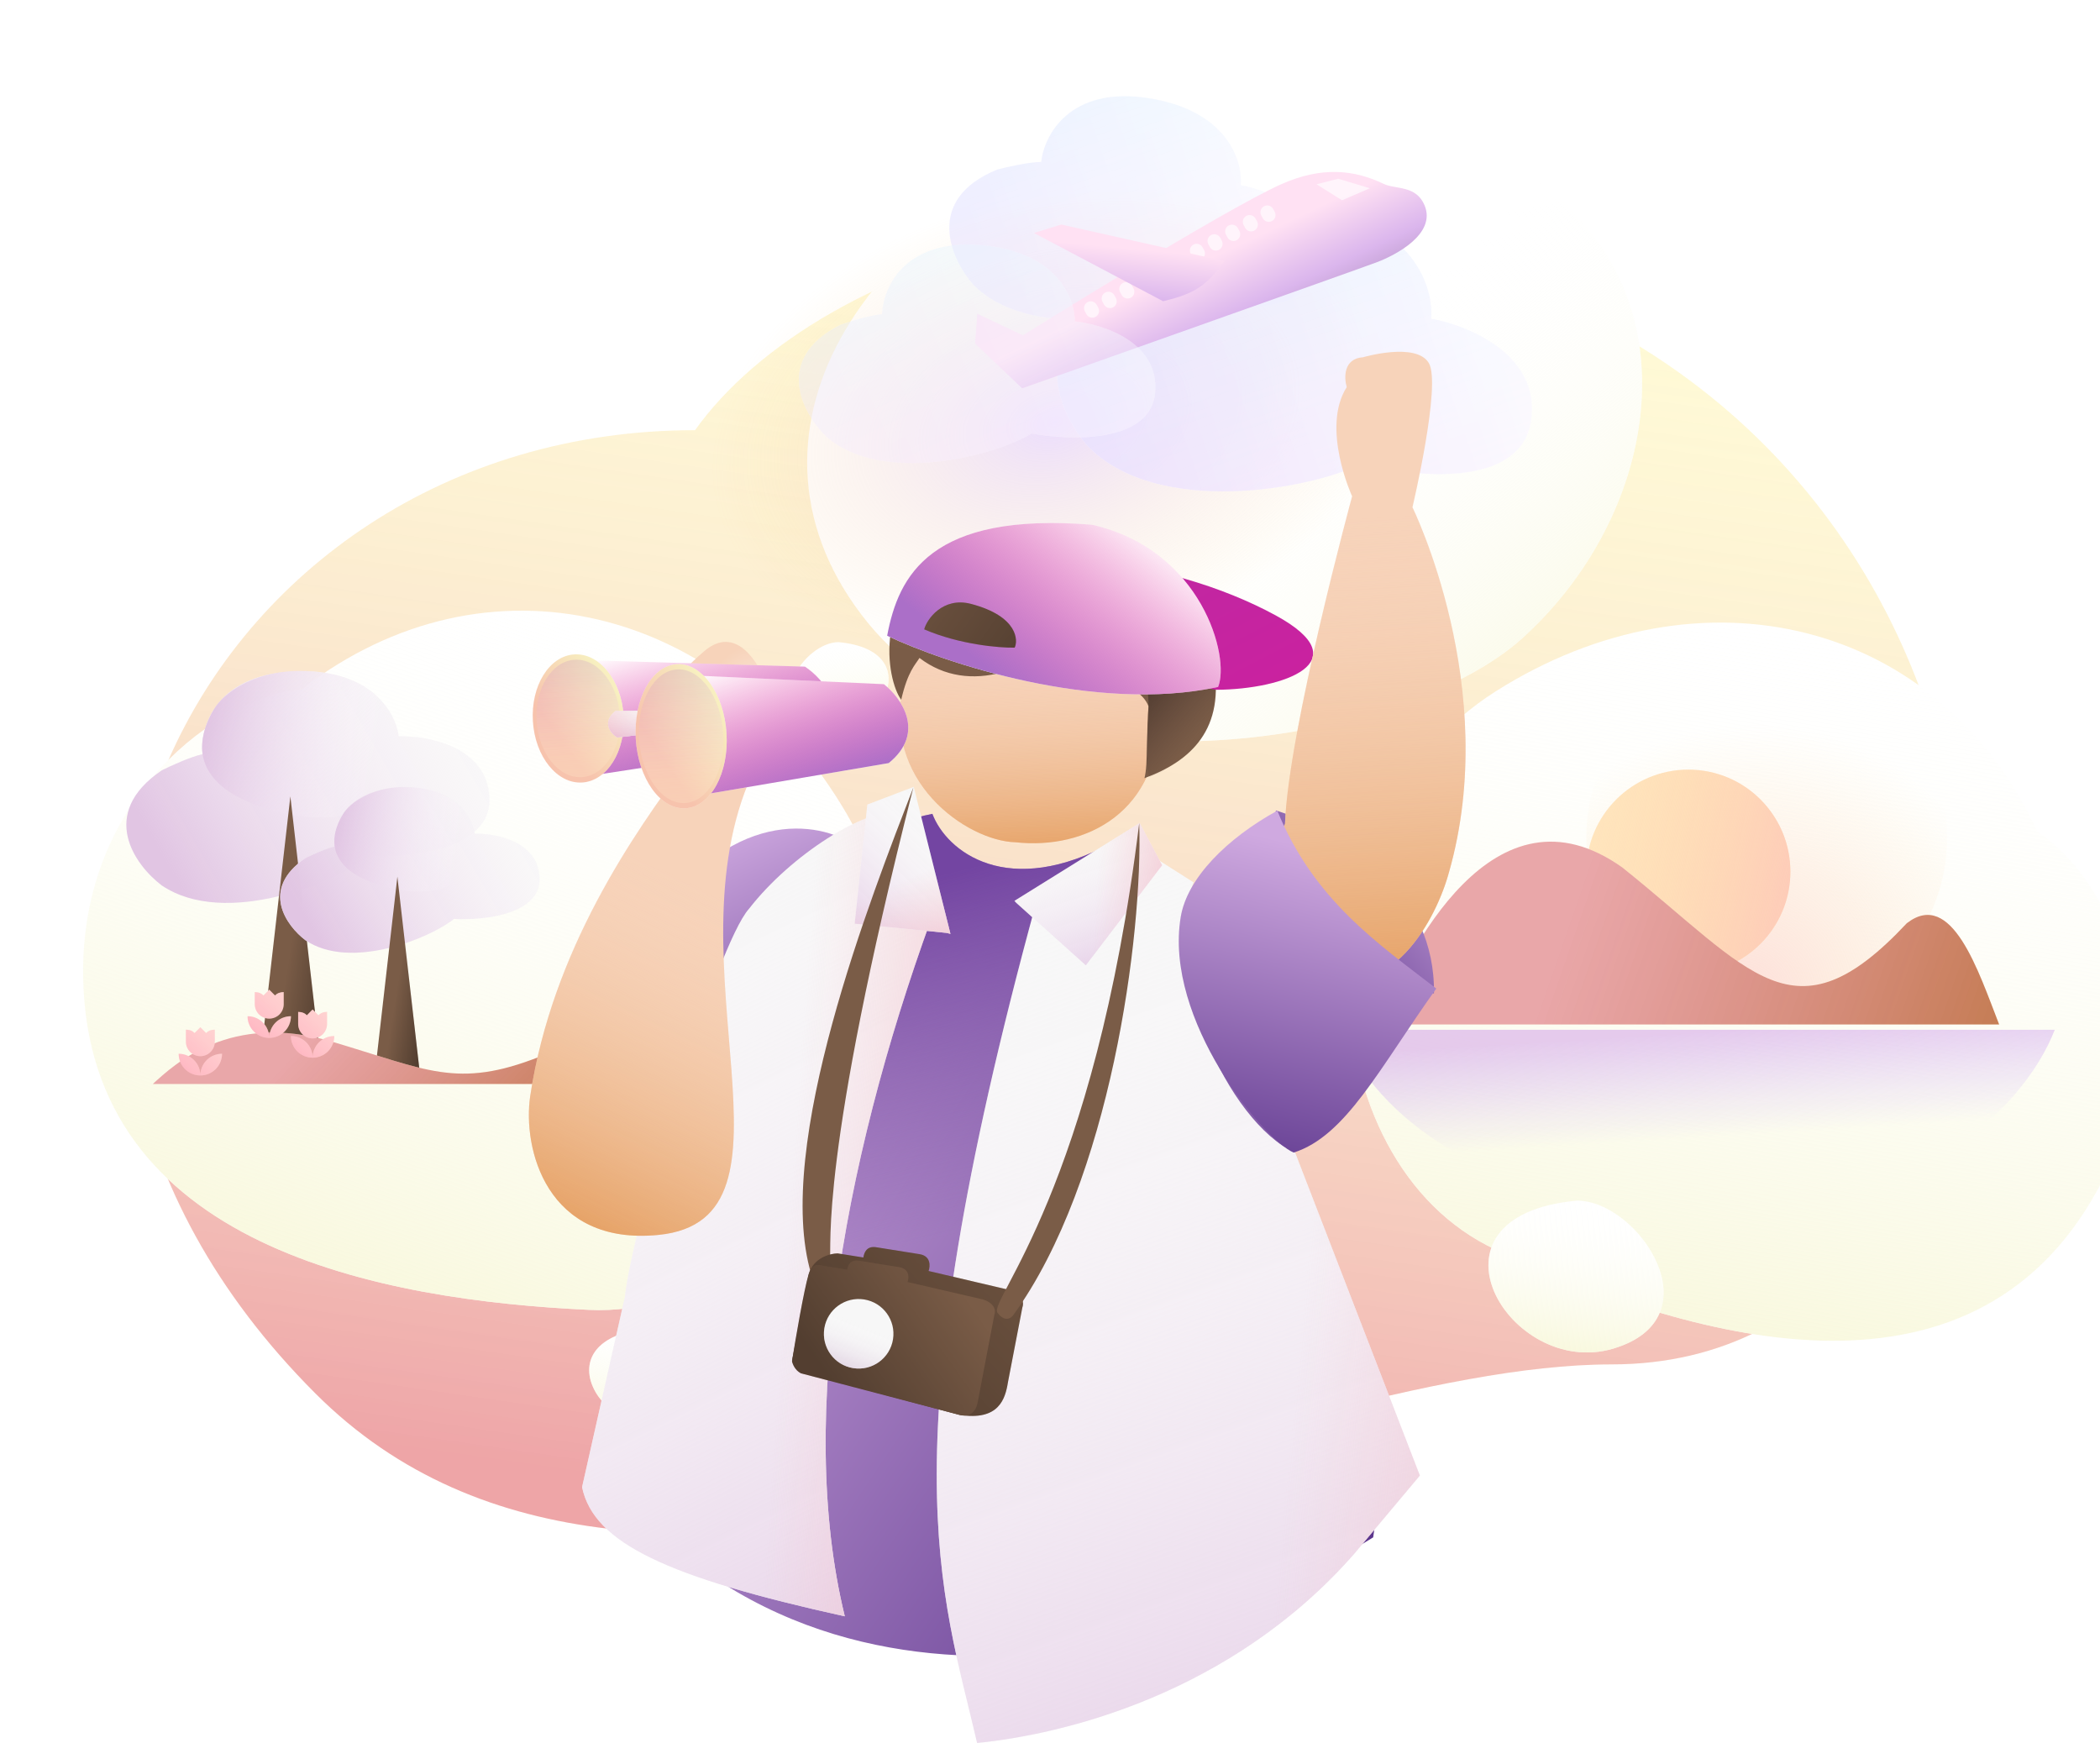 <svg width="100" height="84" viewBox="0 0 100 84" fill="none" xmlns="http://www.w3.org/2000/svg">
    <defs>
        <filter id="filter0_d_1506:3751" x="-26.043" y="-0.92" width="98.309" height="93.306" filterUnits="userSpaceOnUse" color-interpolation-filters="sRGB">
            <feFlood flood-opacity="0" result="BackgroundImageFix" />
            <feColorMatrix in="SourceAlpha" type="matrix" values="0 0 0 0 0 0 0 0 0 0 0 0 0 0 0 0 0 0 127 0" result="hardAlpha" />
            <feOffset dx="3" dy="4" />
            <feGaussianBlur stdDeviation="15" />
            <feColorMatrix type="matrix" values="0 0 0 0 0.635 0 0 0 0 0.561 0 0 0 0 0.639 0 0 0 0.2 0" />
            <feBlend mode="normal" in2="BackgroundImageFix" result="effect1_dropShadow_1506:3751" />
            <feBlend mode="normal" in="SourceGraphic" in2="effect1_dropShadow_1506:3751" result="shape" />
        </filter>
        <filter id="filter1_d_1506:3751" x="-1.944" y="33.237" width="65.839" height="64.727" filterUnits="userSpaceOnUse" color-interpolation-filters="sRGB">
            <feFlood flood-opacity="0" result="BackgroundImageFix" />
            <feColorMatrix in="SourceAlpha" type="matrix" values="0 0 0 0 0 0 0 0 0 0 0 0 0 0 0 0 0 0 127 0" result="hardAlpha" />
            <feOffset dx="3" dy="4" />
            <feGaussianBlur stdDeviation="15" />
            <feColorMatrix type="matrix" values="0 0 0 0 0.635 0 0 0 0 0.561 0 0 0 0 0.639 0 0 0 0.2 0" />
            <feBlend mode="normal" in2="BackgroundImageFix" result="effect1_dropShadow_1506:3751" />
            <feBlend mode="normal" in="SourceGraphic" in2="effect1_dropShadow_1506:3751" result="shape" />
        </filter>
        <filter id="filter2_d_1506:3751" x="8.437" y="-25" width="99.759" height="90.306" filterUnits="userSpaceOnUse" color-interpolation-filters="sRGB">
            <feFlood flood-opacity="0" result="BackgroundImageFix" />
            <feColorMatrix in="SourceAlpha" type="matrix" values="0 0 0 0 0 0 0 0 0 0 0 0 0 0 0 0 0 0 127 0" result="hardAlpha" />
            <feOffset dx="3" dy="4" />
            <feGaussianBlur stdDeviation="15" />
            <feColorMatrix type="matrix" values="0 0 0 0 0.635 0 0 0 0 0.561 0 0 0 0 0.639 0 0 0 0.2 0" />
            <feBlend mode="normal" in2="BackgroundImageFix" result="effect1_dropShadow_1506:3751" />
            <feBlend mode="normal" in="SourceGraphic" in2="effect1_dropShadow_1506:3751" result="shape" />
        </filter>
        <filter id="filter3_d_1506:3751" x="7.602" y="0.579" width="64.713" height="64.135" filterUnits="userSpaceOnUse" color-interpolation-filters="sRGB">
            <feFlood flood-opacity="0" result="BackgroundImageFix" />
            <feColorMatrix in="SourceAlpha" type="matrix" values="0 0 0 0 0 0 0 0 0 0 0 0 0 0 0 0 0 0 127 0" result="hardAlpha" />
            <feOffset dx="3" dy="4" />
            <feGaussianBlur stdDeviation="15" />
            <feColorMatrix type="matrix" values="0 0 0 0 0.635 0 0 0 0 0.561 0 0 0 0 0.639 0 0 0 0.2 0" />
            <feBlend mode="normal" in2="BackgroundImageFix" result="effect1_dropShadow_1506:3751" />
            <feBlend mode="normal" in="SourceGraphic" in2="effect1_dropShadow_1506:3751" result="shape" />
        </filter>
        <filter id="filter4_d_1506:3751" x="34.205" y="-0.353" width="97.535" height="94.198" filterUnits="userSpaceOnUse" color-interpolation-filters="sRGB">
            <feFlood flood-opacity="0" result="BackgroundImageFix" />
            <feColorMatrix in="SourceAlpha" type="matrix" values="0 0 0 0 0 0 0 0 0 0 0 0 0 0 0 0 0 0 127 0" result="hardAlpha" />
            <feOffset dx="3" dy="4" />
            <feGaussianBlur stdDeviation="15" />
            <feColorMatrix type="matrix" values="0 0 0 0 0.635 0 0 0 0 0.561 0 0 0 0 0.639 0 0 0 0.2 0" />
            <feBlend mode="normal" in2="BackgroundImageFix" result="effect1_dropShadow_1506:3751" />
            <feBlend mode="normal" in="SourceGraphic" in2="effect1_dropShadow_1506:3751" result="shape" />
        </filter>
        <filter id="filter5_d_1506:3751" x="40.878" y="27.173" width="68.341" height="67.229" filterUnits="userSpaceOnUse" color-interpolation-filters="sRGB">
            <feFlood flood-opacity="0" result="BackgroundImageFix" />
            <feColorMatrix in="SourceAlpha" type="matrix" values="0 0 0 0 0 0 0 0 0 0 0 0 0 0 0 0 0 0 127 0" result="hardAlpha" />
            <feOffset dx="3" dy="4" />
            <feGaussianBlur stdDeviation="15" />
            <feColorMatrix type="matrix" values="0 0 0 0 0.635 0 0 0 0 0.561 0 0 0 0 0.639 0 0 0 0.2 0" />
            <feBlend mode="normal" in2="BackgroundImageFix" result="effect1_dropShadow_1506:3751" />
            <feBlend mode="normal" in="SourceGraphic" in2="effect1_dropShadow_1506:3751" result="shape" />
        </filter>
        <linearGradient id="paint0_linear_1506:3751" x1="74.526" y1="76.926" x2="84.579" y2="7.534" gradientUnits="userSpaceOnUse">
            <stop stop-color="#D1145A" stop-opacity="0.37" />
            <stop offset="1" stop-color="white" stop-opacity="0" />
        </linearGradient>
        <linearGradient id="paint1_linear_1506:3751" x1="68.554" y1="85.656" x2="83.045" y2="41.478" gradientUnits="userSpaceOnUse">
            <stop stop-color="#F5F4CA" />
            <stop offset="1" stop-color="white" stop-opacity="0" />
        </linearGradient>
        <linearGradient id="paint2_linear_1506:3751" x1="18.19" y1="63.939" x2="19.117" y2="57.562" gradientUnits="userSpaceOnUse">
            <stop stop-color="#F5F4CA" />
            <stop offset="1" stop-color="white" stop-opacity="0" />
        </linearGradient>
        <linearGradient id="paint3_linear_1506:3751" x1="36.476" y1="56.656" x2="29.568" y2="41.532" gradientUnits="userSpaceOnUse">
            <stop stop-color="#562F88" />
            <stop offset="1" stop-color="#CFA9E0" />
        </linearGradient>
        <linearGradient id="paint4_linear_1506:3751" x1="63.74" y1="79.231" x2="27.063" y2="54.45" gradientUnits="userSpaceOnUse">
            <stop stop-color="#562F88" />
            <stop offset="1" stop-color="#CFA9E0" />
        </linearGradient>
        <linearGradient id="paint5_linear_1506:3751" x1="46.68" y1="41.199" x2="50.746" y2="57.46" gradientUnits="userSpaceOnUse">
            <stop stop-color="#7345A2" />
            <stop offset="1" stop-color="#7A53A2" stop-opacity="0" />
        </linearGradient>
        <linearGradient id="paint6_linear_1506:3751" x1="43.213" y1="86.096" x2="21.414" y2="41.666" gradientUnits="userSpaceOnUse">
            <stop stop-color="#E1C5E3" />
            <stop offset="1" stop-color="white" stop-opacity="0" />
        </linearGradient>
        <linearGradient id="paint7_linear_1506:3751" x1="52.136" y1="61.934" x2="37.374" y2="60.908" gradientUnits="userSpaceOnUse">
            <stop stop-color="#F0AEC0" />
            <stop offset="1" stop-color="#F5C0C5" stop-opacity="0" />
        </linearGradient>
        <linearGradient id="paint8_linear_1506:3751" x1="70.286" y1="88.52" x2="52.515" y2="38.371" gradientUnits="userSpaceOnUse">
            <stop stop-color="#E1C5E3" />
            <stop offset="1" stop-color="white" stop-opacity="0" />
        </linearGradient>
        <linearGradient id="paint9_linear_1506:3751" x1="82.937" y1="63.779" x2="62.099" y2="61.773" gradientUnits="userSpaceOnUse">
            <stop stop-color="#F0AEC0" />
            <stop offset="1" stop-color="#F5C0C5" stop-opacity="0" />
        </linearGradient>
        <linearGradient id="paint10_linear_1506:3751" x1="80.339" y1="33.113" x2="62.321" y2="10.717" gradientUnits="userSpaceOnUse">
            <stop stop-color="#F5F4CA" />
            <stop offset="1" stop-color="white" stop-opacity="0" />
        </linearGradient>
        <linearGradient id="paint11_linear_1506:3751" x1="44.857" y1="30.693" x2="43.981" y2="25.134" gradientUnits="userSpaceOnUse">
            <stop stop-color="#F5F4CA" />
            <stop offset="1" stop-color="white" stop-opacity="0" />
        </linearGradient>
        <linearGradient id="paint12_linear_1506:3751" x1="4.035" y1="34.375" x2="20.907" y2="24.591" gradientUnits="userSpaceOnUse">
            <stop stop-color="#E1C5E3" />
            <stop offset="1" stop-color="white" stop-opacity="0" />
        </linearGradient>
        <linearGradient id="paint13_linear_1506:3751" x1="9.245" y1="37.78" x2="17.489" y2="39.175" gradientUnits="userSpaceOnUse">
            <stop stop-color="#E1C5E3" />
            <stop offset="1" stop-color="white" stop-opacity="0" />
        </linearGradient>
        <linearGradient id="paint14_linear_1506:3751" x1="13.827" y1="45.114" x2="16.054" y2="45.465" gradientUnits="userSpaceOnUse">
            <stop stop-opacity="0" />
            <stop offset="0.941" />
        </linearGradient>
        <linearGradient id="paint15_linear_1506:3751" x1="11.927" y1="39.211" x2="23.981" y2="32.221" gradientUnits="userSpaceOnUse">
            <stop stop-color="#E1C5E3" />
            <stop offset="1" stop-color="white" stop-opacity="0" />
        </linearGradient>
        <linearGradient id="paint16_linear_1506:3751" x1="15.65" y1="41.645" x2="21.539" y2="42.641" gradientUnits="userSpaceOnUse">
            <stop stop-color="#E1C5E3" />
            <stop offset="1" stop-color="white" stop-opacity="0" />
        </linearGradient>
        <linearGradient id="paint17_linear_1506:3751" x1="18.923" y1="46.884" x2="20.514" y2="47.135" gradientUnits="userSpaceOnUse">
            <stop stop-opacity="0" />
            <stop offset="0.941" />
        </linearGradient>
        <linearGradient id="paint18_linear_1506:3751" x1="31.054" y1="50.337" x2="21.92" y2="41.749" gradientUnits="userSpaceOnUse">
            <stop stop-color="#A23506" stop-opacity="0.65" />
            <stop offset="1" stop-color="#CB326B" stop-opacity="0.42" />
        </linearGradient>
        <linearGradient id="paint19_linear_1506:3751" x1="12.293" y1="50.175" x2="17.237" y2="44.964" gradientUnits="userSpaceOnUse">
            <stop stop-color="#FF5A97" stop-opacity="0.37" />
            <stop offset="1" stop-color="white" stop-opacity="0" />
        </linearGradient>
        <linearGradient id="paint20_linear_1506:3751" x1="14.359" y1="51.117" x2="19.303" y2="45.907" gradientUnits="userSpaceOnUse">
            <stop stop-color="#FF5A97" stop-opacity="0.37" />
            <stop offset="1" stop-color="white" stop-opacity="0" />
        </linearGradient>
        <linearGradient id="paint21_linear_1506:3751" x1="9.013" y1="51.963" x2="13.957" y2="46.752" gradientUnits="userSpaceOnUse">
            <stop stop-color="#FF5A97" stop-opacity="0.37" />
            <stop offset="1" stop-color="white" stop-opacity="0" />
        </linearGradient>
        <linearGradient id="paint22_linear_1506:3751" x1="53.321" y1="43.397" x2="52.746" y2="30.214" gradientUnits="userSpaceOnUse">
            <stop stop-color="#DB822F" />
            <stop offset="1" stop-color="#F6D3BA" stop-opacity="0" />
        </linearGradient>
        <linearGradient id="paint23_linear_1506:3751" x1="53.259" y1="30.068" x2="57.875" y2="34.068" gradientUnits="userSpaceOnUse">
            <stop stop-color="#1E1610" />
            <stop offset="1" stop-color="#402D2D" stop-opacity="0" />
        </linearGradient>
        <linearGradient id="paint24_linear_1506:3751" x1="41.304" y1="46.184" x2="46.824" y2="40.699" gradientUnits="userSpaceOnUse">
            <stop stop-color="#E1C5E3" />
            <stop offset="1" stop-color="white" stop-opacity="0" />
        </linearGradient>
        <linearGradient id="paint25_linear_1506:3751" x1="46.363" y1="47.312" x2="43.834" y2="41.559" gradientUnits="userSpaceOnUse">
            <stop stop-color="#F0AEC0" />
            <stop offset="1" stop-color="#F5C0C5" stop-opacity="0" />
        </linearGradient>
        <linearGradient id="paint26_linear_1506:3751" x1="17.069" y1="59.669" x2="24.58" y2="13.785" gradientUnits="userSpaceOnUse">
            <stop stop-color="#F5F4CA" />
            <stop offset="1" stop-color="white" stop-opacity="0" />
        </linearGradient>
        <linearGradient id="paint27_linear_1506:3751" x1="58.069" y1="60.365" x2="59.584" y2="50.642" gradientUnits="userSpaceOnUse">
            <stop stop-color="#F5F4CA" />
            <stop offset="1" stop-color="white" stop-opacity="0" />
        </linearGradient>
        <linearGradient id="paint28_linear_1506:3751" x1="77.112" y1="46.222" x2="77.609" y2="54.391" gradientUnits="userSpaceOnUse">
            <stop offset="0.391" stop-color="#D2A3E9" stop-opacity="0.56" />
            <stop offset="1" stop-color="#C7ADFF" stop-opacity="0" />
        </linearGradient>
        <radialGradient id="paint29_radial_1506:3751" cx="0" cy="0" r="1" gradientUnits="userSpaceOnUse" gradientTransform="translate(92.208 41.302) rotate(-144.168) scale(13.833 12.773)">
            <stop stop-color="#FDBDBD" />
            <stop offset="1" stop-color="#FEDBA1" stop-opacity="0" />
        </radialGradient>
        <radialGradient id="paint30_radial_1506:3751" cx="0" cy="0" r="1" gradientUnits="userSpaceOnUse" gradientTransform="translate(51.517 19.115) rotate(-88.668) scale(16.664 10.86)">
            <stop stop-color="#CEABFB" />
            <stop offset="1" stop-color="#FFC86C" stop-opacity="0" />
        </radialGradient>
        <linearGradient id="paint31_linear_1506:3751" x1="89.445" y1="39.026" x2="74.938" y2="36.069" gradientUnits="userSpaceOnUse">
            <stop stop-color="#FDBDBD" />
            <stop offset="1" stop-color="#FEDBA1" stop-opacity="0" />
        </linearGradient>
        <linearGradient id="paint32_linear_1506:3751" x1="98.119" y1="44.037" x2="77.117" y2="36.745" gradientUnits="userSpaceOnUse">
            <stop stop-color="#A23506" stop-opacity="0.65" />
            <stop offset="1" stop-color="#CB326B" stop-opacity="0.42" />
        </linearGradient>
        <linearGradient id="paint33_linear_1506:3751" x1="62.057" y1="49.054" x2="71.302" y2="41.341" gradientUnits="userSpaceOnUse">
            <stop stop-color="#562F88" />
            <stop offset="1" stop-color="#CFA9E0" />
        </linearGradient>
        <linearGradient id="paint34_linear_1506:3751" x1="56.722" y1="39.769" x2="26.517" y2="-18.711" gradientUnits="userSpaceOnUse">
            <stop stop-color="#CF1E9E" />
            <stop offset="1" stop-color="#7F50B2" />
        </linearGradient>
        <linearGradient id="paint35_linear_1506:3751" x1="55.191" y1="46.278" x2="52.667" y2="38.597" gradientUnits="userSpaceOnUse">
            <stop stop-color="#E1C5E3" />
            <stop offset="1" stop-color="white" stop-opacity="0" />
        </linearGradient>
        <linearGradient id="paint36_linear_1506:3751" x1="58.428" y1="42.16" x2="52.225" y2="41.858" gradientUnits="userSpaceOnUse">
            <stop stop-color="#F0AEC0" />
            <stop offset="1" stop-color="#F5C0C5" stop-opacity="0" />
        </linearGradient>
        <linearGradient id="paint37_linear_1506:3751" x1="48.638" y1="33.111" x2="55.822" y2="24.015" gradientUnits="userSpaceOnUse">
            <stop stop-color="#AB6FC8" />
            <stop offset="0.884" stop-color="#E80088" stop-opacity="0" />
        </linearGradient>
        <linearGradient id="paint38_linear_1506:3751" x1="48.403" y1="31.628" x2="40.827" y2="26.329" gradientUnits="userSpaceOnUse">
            <stop />
            <stop offset="1" stop-opacity="0" />
        </linearGradient>
        <linearGradient id="paint39_linear_1506:3751" x1="51.909" y1="55.861" x2="39.887" y2="66.491" gradientUnits="userSpaceOnUse">
            <stop stop-opacity="0" />
            <stop offset="0.941" />
        </linearGradient>
        <linearGradient id="paint40_linear_1506:3751" x1="45.961" y1="61.616" x2="39.421" y2="66.245" gradientUnits="userSpaceOnUse">
            <stop stop-opacity="0" />
            <stop offset="0.941" />
        </linearGradient>
        <linearGradient id="paint41_linear_1506:3751" x1="1.528" y1="3.692" x2="0.547" y2="-0.674" gradientUnits="userSpaceOnUse">
            <stop stop-color="#A474A8" />
            <stop offset="1" stop-color="white" stop-opacity="0" />
        </linearGradient>
        <linearGradient id="paint42_linear_1506:3751" x1="35.512" y1="37.116" x2="35.617" y2="34.373" gradientUnits="userSpaceOnUse">
            <stop stop-color="#E1A77E" />
            <stop offset="1" stop-color="#F6D3BA" stop-opacity="0" />
        </linearGradient>
        <radialGradient id="paint43_radial_1506:3751" cx="0" cy="0" r="1" gradientUnits="userSpaceOnUse" gradientTransform="translate(35.994 34.219) rotate(-177.329) scale(2.702 3.526)">
            <stop stop-color="white" stop-opacity="0.63" />
            <stop offset="1" stop-color="white" stop-opacity="0" />
        </radialGradient>
        <linearGradient id="paint44_linear_1506:3751" x1="27.742" y1="63.883" x2="37.319" y2="44.18" gradientUnits="userSpaceOnUse">
            <stop stop-color="#DB822F" />
            <stop offset="1" stop-color="#F6D3BA" stop-opacity="0" />
        </linearGradient>
        <linearGradient id="paint45_linear_1506:3751" x1="33.716" y1="36.768" x2="31.629" y2="29.504" gradientUnits="userSpaceOnUse">
            <stop stop-color="#AB6FC8" />
            <stop offset="0.884" stop-color="#E80088" stop-opacity="0" />
        </linearGradient>
        <linearGradient id="paint46_linear_1506:3751" x1="27.054" y1="35.795" x2="29.97" y2="33.889" gradientUnits="userSpaceOnUse">
            <stop stop-color="#F0885C" />
            <stop offset="1" stop-color="#F1E081" />
        </linearGradient>
        <linearGradient id="paint47_linear_1506:3751" x1="27.535" y1="31.412" x2="27.535" y2="37.013" gradientUnits="userSpaceOnUse">
            <stop stop-color="white" stop-opacity="0" />
            <stop stop-color="white" stop-opacity="0" />
            <stop offset="1" stop-color="#FFEDCB" stop-opacity="0.26" />
        </linearGradient>
        <linearGradient id="paint48_linear_1506:3751" x1="27.535" y1="31.412" x2="27.535" y2="37.013" gradientUnits="userSpaceOnUse">
            <stop stop-color="#9236CB" stop-opacity="0.63" />
            <stop offset="0.818" stop-color="#F261F5" stop-opacity="0" />
        </linearGradient>
        <linearGradient id="paint49_linear_1506:3751" x1="29.707" y1="35.337" x2="29.681" y2="33.605" gradientUnits="userSpaceOnUse">
            <stop stop-color="#E1C5E3" />
            <stop offset="1" stop-color="white" stop-opacity="0" />
        </linearGradient>
        <linearGradient id="paint50_linear_1506:3751" x1="26.702" y1="34.76" x2="29.753" y2="32.217" gradientUnits="userSpaceOnUse">
            <stop stop-color="#F0AEC0" />
            <stop offset="1" stop-color="#F5C0C5" stop-opacity="0" />
        </linearGradient>
        <linearGradient id="paint51_linear_1506:3751" x1="38.054" y1="37.783" x2="35.607" y2="30.347" gradientUnits="userSpaceOnUse">
            <stop stop-color="#AB6FC8" />
            <stop offset="0.884" stop-color="#E80088" stop-opacity="0" />
        </linearGradient>
        <linearGradient id="paint52_linear_1506:3751" x1="31.955" y1="36.84" x2="35.066" y2="35.031" gradientUnits="userSpaceOnUse">
            <stop stop-color="#F0885C" />
            <stop offset="1" stop-color="#F1E081" />
        </linearGradient>
        <linearGradient id="paint53_linear_1506:3751" x1="32.435" y1="31.872" x2="32.435" y2="38.246" gradientUnits="userSpaceOnUse">
            <stop stop-color="white" stop-opacity="0" />
            <stop stop-color="white" stop-opacity="0" />
            <stop offset="1" stop-color="#FFEDCB" stop-opacity="0.26" />
        </linearGradient>
        <linearGradient id="paint54_linear_1506:3751" x1="32.435" y1="31.872" x2="32.435" y2="38.246" gradientUnits="userSpaceOnUse">
            <stop stop-color="#9236CB" stop-opacity="0.63" />
            <stop offset="0.818" stop-color="#F261F5" stop-opacity="0" />
        </linearGradient>
        <linearGradient id="paint55_linear_1506:3751" x1="44.262" y1="5.218" x2="62.956" y2="-1.187" gradientUnits="userSpaceOnUse">
            <stop stop-color="#EDDFFF" />
            <stop offset="1" stop-color="white" />
        </linearGradient>
        <linearGradient id="paint56_linear_1506:3751" x1="46.511" y1="-9.155" x2="55.72" y2="18.051" gradientUnits="userSpaceOnUse">
            <stop offset="0.391" stop-color="#83FEFE" stop-opacity="0.56" />
            <stop offset="1" stop-color="white" stop-opacity="0" />
        </linearGradient>
        <linearGradient id="paint57_linear_1506:3751" x1="49.126" y1="10.556" x2="73.118" y2="2.336" gradientUnits="userSpaceOnUse">
            <stop stop-color="#EDDFFF" />
            <stop offset="1" stop-color="white" />
        </linearGradient>
        <linearGradient id="paint58_linear_1506:3751" x1="52.013" y1="-7.891" x2="63.832" y2="27.027" gradientUnits="userSpaceOnUse">
            <stop offset="0.391" stop-color="#83FEFE" stop-opacity="0.56" />
            <stop offset="1" stop-color="white" stop-opacity="0" />
        </linearGradient>
        <linearGradient id="paint59_linear_1506:3751" x1="64.154" y1="53.047" x2="62.479" y2="24.789" gradientUnits="userSpaceOnUse">
            <stop stop-color="#DB822F" />
            <stop offset="1" stop-color="#F6D3BA" stop-opacity="0" />
        </linearGradient>
        <linearGradient id="paint60_linear_1506:3751" x1="62.982" y1="58.654" x2="66.989" y2="41.41" gradientUnits="userSpaceOnUse">
            <stop stop-color="#562F88" />
            <stop offset="1" stop-color="#CFA9E0" />
        </linearGradient>
        <linearGradient id="paint61_linear_1506:3751" x1="58.008" y1="16.877" x2="55.606" y2="11.825" gradientUnits="userSpaceOnUse">
            <stop stop-color="#C19FD1" />
            <stop offset="0.26" stop-color="#DBB6ED" />
            <stop offset="0.767" stop-color="#FFE1F3" />
        </linearGradient>
        <linearGradient id="paint62_linear_1506:3751" x1="56.308" y1="15.645" x2="56.75" y2="11.034" gradientUnits="userSpaceOnUse">
            <stop stop-color="#C19FD1" />
            <stop offset="0.26" stop-color="#DBB6ED" />
            <stop offset="0.767" stop-color="#FFE1F3" />
        </linearGradient>
        <linearGradient id="paint63_linear_1506:3751" x1="36.727" y1="12.969" x2="54.139" y2="5.444" gradientUnits="userSpaceOnUse">
            <stop stop-color="#FDE7FF" />
            <stop offset="1" stop-color="white" />
        </linearGradient>
        <linearGradient id="paint64_linear_1506:3751" x1="30.335" y1="5.666" x2="42.533" y2="31.311" gradientUnits="userSpaceOnUse">
            <stop offset="0.391" stop-color="#83FEFE" stop-opacity="0.56" />
            <stop offset="1" stop-color="white" stop-opacity="0" />
        </linearGradient>
    </defs>
    <path d="M15.026 66.361C-4.158 47.176 9.466 20.485 33.098 20.485C38.938 12.283 57.149 5.888 75.499 15.064C100.682 27.656 97.881 64.971 76.75 64.971C60.021 64.971 30.796 82.131 15.026 66.361Z" fill="#FFFBD5" />
    <path d="M15.026 66.361C-4.158 47.176 9.466 20.485 33.098 20.485C38.938 12.283 57.149 5.888 75.499 15.064C100.682 27.656 97.881 64.971 76.75 64.971C60.021 64.971 30.796 82.131 15.026 66.361Z" fill="url(#paint0_linear_1506:3751)" />
    <g filter="url(#filter0_d_1506:3751)">
        <path d="M11.364 28.824C20.196 21.993 31.526 24.822 37.328 34.77C43.13 44.719 34.981 58.838 25.063 58.375C15.145 57.912 1.22 55.373 0.961 42.588C0.785 33.931 7.457 29.174 11.364 28.824Z" fill="white" />
        <path d="M11.364 28.824C20.196 21.993 31.526 24.822 37.328 34.77C43.13 44.719 34.981 58.838 25.063 58.375C15.145 57.912 1.22 55.373 0.961 42.588C0.785 33.931 7.457 29.174 11.364 28.824Z" fill="url(#paint1_linear_1506:3751)" />
    </g>
    <g filter="url(#filter1_d_1506:3751)">
        <path d="M28.007 59.237C30.073 59.237 32.657 62.891 29.212 63.845C25.768 64.798 22.496 59.714 28.007 59.237Z" fill="white" />
        <path d="M28.007 59.237C30.073 59.237 32.657 62.891 29.212 63.845C25.768 64.798 22.496 59.714 28.007 59.237Z" fill="url(#paint2_linear_1506:3751)" />
    </g>
    <path d="M30.208 45.57C33.823 38.633 38.452 38.987 40.315 40.031C41.218 40.369 42.992 42.453 42.861 48.081C42.731 53.709 37.888 54.877 35.482 54.758C32.218 54.586 26.593 52.506 30.208 45.57Z" fill="url(#paint3_linear_1506:3751)" />
    <path d="M44.399 38.754C40.227 39.569 37.463 43.218 35.365 44.78C32.919 47.387 30.509 63.521 29.609 71.262C41.839 85.114 61.167 75.785 61.167 75.785L65.389 73.208C66.402 66.818 62.9 58.034 60.886 54.043C58.04 48.403 56.776 42.979 53.038 40.083C47.974 42.884 45.059 40.52 44.399 38.754Z" fill="url(#paint4_linear_1506:3751)" />
    <path d="M44.399 38.754C40.227 39.569 37.463 43.218 35.365 44.78C32.919 47.387 30.509 63.521 29.609 71.262C41.839 85.114 61.167 75.785 61.167 75.785L65.389 73.208C66.402 66.818 62.9 58.034 60.886 54.043C58.04 48.403 56.776 42.979 53.038 40.083C47.974 42.884 45.059 40.52 44.399 38.754Z" fill="url(#paint5_linear_1506:3751)" />
    <path d="M42.717 38.693L44.758 42.64C40.332 54.382 37.872 67.341 40.228 76.967C31.799 75.111 28.274 73.491 27.717 70.817L29.755 61.767C30.13 58.263 34.13 44.975 35.667 43.277C37.69 40.668 41.23 38.49 42.717 38.693Z" fill="#F7F7F7" />
    <path d="M42.717 38.693L44.758 42.64C40.332 54.382 37.872 67.341 40.228 76.967C31.799 75.111 28.274 73.491 27.717 70.817L29.755 61.767C30.13 58.263 34.13 44.975 35.667 43.277C37.69 40.668 41.23 38.49 42.717 38.693Z" fill="url(#paint6_linear_1506:3751)" />
    <path d="M42.717 38.693L44.758 42.64C40.332 54.382 37.872 67.341 40.228 76.967C31.799 75.111 28.274 73.491 27.717 70.817L29.755 61.767C30.13 58.263 34.13 44.975 35.667 43.277C37.69 40.668 41.23 38.49 42.717 38.693Z" fill="url(#paint7_linear_1506:3751)" />
    <path d="M49.33 43.022L54.032 40.235L56.836 42.017C55.248 46.29 58.451 53.423 61.678 54.9L67.612 70.264L64.488 73.989C58.609 80.694 50.612 82.591 46.529 83C44.857 75.751 42.141 69.335 49.33 43.022Z" fill="#F7F7F7" />
    <path d="M49.33 43.022L54.032 40.235L56.836 42.017C55.248 46.29 58.451 53.423 61.678 54.9L67.612 70.264L64.488 73.989C58.609 80.694 50.612 82.591 46.529 83C44.857 75.751 42.141 69.335 49.33 43.022Z" fill="url(#paint8_linear_1506:3751)" />
    <path d="M49.33 43.022L54.032 40.235L56.836 42.017C55.248 46.29 58.451 53.423 61.678 54.9L67.612 70.264L64.488 73.989C58.609 80.694 50.612 82.591 46.529 83C44.857 75.751 42.141 69.335 49.33 43.022Z" fill="url(#paint9_linear_1506:3751)" />
    <g filter="url(#filter2_d_1506:3751)">
        <path d="M38.329 25.662C31.222 16.929 37.965 6.013 50.358 2.374C61.656 -0.719 68.4 1.646 72.774 7.104C77.147 12.562 75.325 21.113 69.493 26.39C63.662 31.666 45.437 34.395 38.329 25.662Z" fill="white" />
        <path d="M38.329 25.662C31.222 16.929 37.965 6.013 50.358 2.374C61.656 -0.719 68.4 1.646 72.774 7.104C77.147 12.562 75.325 21.113 69.493 26.39C63.662 31.666 45.437 34.395 38.329 25.662Z" fill="url(#paint10_linear_1506:3751)" />
    </g>
    <g filter="url(#filter3_d_1506:3751)">
        <path d="M36.933 26.579C35.264 26.579 33.179 29.776 35.959 30.611C38.74 31.445 41.381 26.996 36.933 26.579Z" fill="white" />
        <path d="M36.933 26.579C35.264 26.579 33.179 29.776 35.959 30.611C38.74 31.445 41.381 26.996 36.933 26.579Z" fill="url(#paint11_linear_1506:3751)" />
    </g>
    <path d="M7.701 36.684C4.65 38.758 6.43 41.2 7.701 42.162C10.703 44.191 15.981 42.041 17.604 40.738C19.543 40.849 23.398 40.459 23.307 38.008C23.217 35.556 20.39 35.024 18.987 35.065C18.856 33.952 17.66 31.776 13.934 31.97C10.207 32.164 9.52 34.68 9.642 35.914C9.077 36.035 8.113 36.478 7.701 36.684Z" fill="#F7F7F7" fill-opacity="0.8" />
    <path d="M7.701 36.684C4.65 38.758 6.43 41.2 7.701 42.162C10.703 44.191 15.981 42.041 17.604 40.738C19.543 40.849 23.398 40.459 23.307 38.008C23.217 35.556 20.39 35.024 18.987 35.065C18.856 33.952 17.66 31.776 13.934 31.97C10.207 32.164 9.52 34.68 9.642 35.914C9.077 36.035 8.113 36.478 7.701 36.684Z" fill="url(#paint12_linear_1506:3751)" />
    <path d="M16.362 32.255C19.452 33.389 19.337 35.868 18.442 37.465C17.057 39.935 12.203 38.805 10.593 37.465C8.983 36.125 9.766 34.493 10.197 33.764C10.808 32.729 13.183 31.307 16.362 32.255Z" fill="url(#paint13_linear_1506:3751)" />
    <path d="M13.827 37.924L15.298 50.797H12.355L13.827 37.924Z" fill="#7A5C47" />
    <path d="M13.827 37.924L15.298 50.797H12.355L13.827 37.924Z" fill="url(#paint14_linear_1506:3751)" fill-opacity="0.32" />
    <path d="M14.546 40.861C12.367 42.342 13.638 44.087 14.546 44.774C16.691 46.223 20.461 44.688 21.621 43.757C23.006 43.836 25.76 43.557 25.695 41.806C25.631 40.055 23.611 39.675 22.609 39.703C22.515 38.909 21.661 37.354 18.999 37.493C16.336 37.631 15.845 39.429 15.933 40.31C15.529 40.397 14.84 40.713 14.546 40.861Z" fill="#F7F7F7" fill-opacity="0.8" />
    <path d="M14.546 40.861C12.367 42.342 13.638 44.087 14.546 44.774C16.691 46.223 20.461 44.688 21.621 43.757C23.006 43.836 25.76 43.557 25.695 41.806C25.631 40.055 23.611 39.675 22.609 39.703C22.515 38.909 21.661 37.354 18.999 37.493C16.336 37.631 15.845 39.429 15.933 40.31C15.529 40.397 14.84 40.713 14.546 40.861Z" fill="url(#paint15_linear_1506:3751)" />
    <path d="M20.734 37.698C22.942 38.508 22.859 40.279 22.22 41.42C21.231 43.184 17.763 42.377 16.613 41.42C15.462 40.462 16.022 39.297 16.33 38.776C16.767 38.037 18.463 37.02 20.734 37.698Z" fill="url(#paint16_linear_1506:3751)" />
    <path d="M18.923 41.748L19.974 50.944H17.872L18.923 41.748Z" fill="#7A5C47" />
    <path d="M18.923 41.748L19.974 50.944H17.872L18.923 41.748Z" fill="url(#paint17_linear_1506:3751)" fill-opacity="0.32" />
    <path d="M7.276 51.619H26.511H28.918C28.201 50.941 27.275 49.867 25.701 50.317C21.766 51.872 20.307 50.933 15.798 49.6C10.973 48.174 8.316 50.672 7.276 51.619Z" fill="#FFFBD5" />
    <path d="M7.276 51.619H26.511H28.918C28.201 50.941 27.275 49.867 25.701 50.317C21.766 51.872 20.307 50.933 15.798 49.6C10.973 48.174 8.316 50.672 7.276 51.619Z" fill="url(#paint18_linear_1506:3751)" />
    <path d="M11.788 48.391C11.788 48.665 11.897 48.927 12.091 49.121C12.284 49.315 12.547 49.423 12.821 49.423C12.821 49.15 12.712 48.887 12.518 48.693C12.325 48.499 12.062 48.391 11.788 48.391ZM12.821 49.423C13.095 49.423 13.357 49.315 13.551 49.121C13.745 48.927 13.854 48.665 13.854 48.391C13.58 48.391 13.317 48.499 13.123 48.693C12.93 48.887 12.821 49.15 12.821 49.423ZM13.509 47.243V47.817C13.509 47.999 13.437 48.175 13.308 48.304C13.179 48.433 13.003 48.505 12.821 48.505C12.638 48.505 12.463 48.433 12.334 48.304C12.205 48.175 12.132 47.999 12.132 47.817V47.243C12.217 47.243 12.301 47.257 12.38 47.288C12.443 47.314 12.499 47.353 12.547 47.403L12.821 47.128L13.095 47.403C13.142 47.353 13.198 47.314 13.261 47.288C13.341 47.258 13.425 47.242 13.509 47.243Z" fill="#FFE1D5" />
    <path d="M11.788 48.391C11.788 48.665 11.897 48.927 12.091 49.121C12.284 49.315 12.547 49.423 12.821 49.423C12.821 49.15 12.712 48.887 12.518 48.693C12.325 48.499 12.062 48.391 11.788 48.391ZM12.821 49.423C13.095 49.423 13.357 49.315 13.551 49.121C13.745 48.927 13.854 48.665 13.854 48.391C13.58 48.391 13.317 48.499 13.123 48.693C12.93 48.887 12.821 49.15 12.821 49.423ZM13.509 47.243V47.817C13.509 47.999 13.437 48.175 13.308 48.304C13.179 48.433 13.003 48.505 12.821 48.505C12.638 48.505 12.463 48.433 12.334 48.304C12.205 48.175 12.132 47.999 12.132 47.817V47.243C12.217 47.243 12.301 47.257 12.38 47.288C12.443 47.314 12.499 47.353 12.547 47.403L12.821 47.128L13.095 47.403C13.142 47.353 13.198 47.314 13.261 47.288C13.341 47.258 13.425 47.242 13.509 47.243Z" fill="url(#paint19_linear_1506:3751)" />
    <path d="M13.854 49.334C13.854 49.607 13.962 49.87 14.156 50.064C14.35 50.258 14.612 50.366 14.886 50.366C14.886 50.092 14.777 49.83 14.584 49.636C14.39 49.442 14.127 49.334 13.854 49.334ZM14.886 50.366C15.16 50.366 15.423 50.258 15.617 50.064C15.81 49.87 15.919 49.607 15.919 49.334C15.645 49.334 15.382 49.442 15.189 49.636C14.995 49.83 14.886 50.092 14.886 50.366ZM15.575 48.186V48.76C15.575 48.942 15.502 49.117 15.373 49.247C15.244 49.376 15.069 49.448 14.886 49.448C14.704 49.448 14.528 49.376 14.399 49.247C14.27 49.117 14.198 48.942 14.198 48.76V48.186C14.283 48.186 14.367 48.2 14.446 48.231C14.509 48.257 14.565 48.296 14.612 48.346L14.886 48.071L15.161 48.346C15.208 48.296 15.264 48.257 15.327 48.231C15.406 48.2 15.49 48.185 15.575 48.186Z" fill="#FFE1D5" />
    <path d="M13.854 49.334C13.854 49.607 13.962 49.87 14.156 50.064C14.35 50.258 14.612 50.366 14.886 50.366C14.886 50.092 14.777 49.83 14.584 49.636C14.39 49.442 14.127 49.334 13.854 49.334ZM14.886 50.366C15.16 50.366 15.423 50.258 15.617 50.064C15.81 49.87 15.919 49.607 15.919 49.334C15.645 49.334 15.382 49.442 15.189 49.636C14.995 49.83 14.886 50.092 14.886 50.366ZM15.575 48.186V48.76C15.575 48.942 15.502 49.117 15.373 49.247C15.244 49.376 15.069 49.448 14.886 49.448C14.704 49.448 14.528 49.376 14.399 49.247C14.27 49.117 14.198 48.942 14.198 48.76V48.186C14.283 48.186 14.367 48.2 14.446 48.231C14.509 48.257 14.565 48.296 14.612 48.346L14.886 48.071L15.161 48.346C15.208 48.296 15.264 48.257 15.327 48.231C15.406 48.2 15.49 48.185 15.575 48.186Z" fill="url(#paint20_linear_1506:3751)" />
    <path d="M8.508 50.179C8.508 50.453 8.617 50.715 8.81 50.909C9.004 51.103 9.267 51.212 9.541 51.212C9.541 50.938 9.432 50.675 9.238 50.481C9.044 50.288 8.782 50.179 8.508 50.179ZM9.541 51.212C9.814 51.212 10.077 51.103 10.271 50.909C10.464 50.715 10.573 50.453 10.573 50.179C10.299 50.179 10.037 50.288 9.843 50.481C9.649 50.675 9.541 50.938 9.541 51.212ZM10.229 49.031V49.605C10.229 49.788 10.156 49.963 10.027 50.092C9.898 50.221 9.723 50.294 9.541 50.294C9.358 50.294 9.183 50.221 9.054 50.092C8.925 49.963 8.852 49.788 8.852 49.605V49.031C8.937 49.031 9.021 49.045 9.1 49.076C9.163 49.102 9.219 49.141 9.266 49.191L9.541 48.916L9.815 49.191C9.862 49.141 9.918 49.102 9.981 49.076C10.06 49.046 10.144 49.031 10.229 49.031Z" fill="#FFE1D5" />
    <path d="M8.508 50.179C8.508 50.453 8.617 50.715 8.81 50.909C9.004 51.103 9.267 51.212 9.541 51.212C9.541 50.938 9.432 50.675 9.238 50.481C9.044 50.288 8.782 50.179 8.508 50.179ZM9.541 51.212C9.814 51.212 10.077 51.103 10.271 50.909C10.464 50.715 10.573 50.453 10.573 50.179C10.299 50.179 10.037 50.288 9.843 50.481C9.649 50.675 9.541 50.938 9.541 51.212ZM10.229 49.031V49.605C10.229 49.788 10.156 49.963 10.027 50.092C9.898 50.221 9.723 50.294 9.541 50.294C9.358 50.294 9.183 50.221 9.054 50.092C8.925 49.963 8.852 49.788 8.852 49.605V49.031C8.937 49.031 9.021 49.045 9.1 49.076C9.163 49.102 9.219 49.141 9.266 49.191L9.541 48.916L9.815 49.191C9.862 49.141 9.918 49.102 9.981 49.076C10.06 49.046 10.144 49.031 10.229 49.031Z" fill="url(#paint21_linear_1506:3751)" />
    <path d="M43.08 32.545C41.918 37.179 46.07 40.047 48.364 40.109C51.726 40.201 55.298 38.669 55.184 33.893C55.608 30.087 53.241 26.701 49.9 26.329C46.559 25.956 43.504 28.741 43.08 32.545Z" fill="#F6D3BA" />
    <path d="M43.048 32.541C41.884 37.175 46.047 40.044 48.349 40.107C51.699 40.481 55.3 38.669 55.185 33.893C55.609 30.086 53.234 26.7 49.884 26.327C46.533 25.954 43.471 28.737 43.048 32.541Z" fill="#F7D3BA" />
    <path d="M43.048 32.541C41.884 37.175 46.047 40.044 48.349 40.107C51.699 40.481 55.3 38.669 55.185 33.893C55.609 30.086 53.234 26.7 49.884 26.327C46.533 25.954 43.471 28.737 43.048 32.541Z" fill="url(#paint22_linear_1506:3751)" />
    <path d="M43.785 31.33C46.175 33.164 49.306 31.855 51.317 29.814C52.05 32.543 54.186 32.355 54.693 33.633C54.585 34.596 54.675 36.436 54.497 37.055C56.695 36.255 58.388 34.716 57.771 31.51C57.279 28.946 55.614 28.001 54.516 28.168C54.124 25.86 50.17 23.502 45.341 26.101C41.477 28.18 42.209 32.374 42.914 33.322C43.229 31.963 43.585 31.657 43.785 31.33Z" fill="#7A5C47" />
    <path d="M55.802 29.034C55.618 29.613 54.938 30.407 53.954 31.277C55.386 32.676 54.194 35.84 54.746 36.995C55.549 36.704 57.785 35.857 57.894 32.558C57.954 30.735 56.642 29.453 55.802 29.034Z" fill="url(#paint23_linear_1506:3751)" />
    <path d="M43.512 37.469L41.303 38.313L40.699 43.984L45.081 44.424L45.259 44.47L45.167 44.1L43.512 37.469Z" fill="#F7F7F7" />
    <path d="M43.512 37.469L41.303 38.313L40.699 43.984L45.081 44.424L45.259 44.47L45.167 44.1L43.512 37.469Z" fill="url(#paint24_linear_1506:3751)" />
    <path d="M43.512 37.469L41.303 38.313L40.699 43.984L45.081 44.424L45.259 44.47L45.167 44.1L43.512 37.469Z" fill="url(#paint25_linear_1506:3751)" />
    <g filter="url(#filter4_d_1506:3751)">
        <path d="M94.021 35.608C89.333 25.474 77.975 22.76 68.239 28.913C58.504 35.065 59.225 51.352 68.239 55.514C77.254 59.676 90.78 63.843 96.906 52.618C101.053 45.018 97.326 37.719 94.021 35.608Z" fill="white" />
        <path d="M94.021 35.608C89.333 25.474 77.975 22.76 68.239 28.913C58.504 35.065 59.225 51.352 68.239 55.514C77.254 59.676 90.78 63.843 96.906 52.618C101.053 45.018 97.326 37.719 94.021 35.608Z" fill="url(#paint26_linear_1506:3751)" />
    </g>
    <g filter="url(#filter5_d_1506:3751)">
        <path d="M72.094 53.173C75.046 53.173 78.736 58.763 73.816 60.221C68.895 61.679 64.22 53.902 72.094 53.173Z" fill="white" />
        <path d="M72.094 53.173C75.046 53.173 78.736 58.763 73.816 60.221C68.895 61.679 64.22 53.902 72.094 53.173Z" fill="url(#paint27_linear_1506:3751)" />
    </g>
    <path d="M63.906 49.038H97.846C96.344 52.903 90.745 58.356 80.338 57.799C69.931 57.243 65.045 52.439 63.906 49.038Z" fill="url(#paint28_linear_1506:3751)" />
    <circle cx="84.131" cy="39.875" r="8.592" transform="rotate(90 84.131 39.875)" fill="url(#paint29_radial_1506:3751)" fill-opacity="0.5" />
    <ellipse cx="50.241" cy="18.773" rx="12.155" ry="18.277" transform="rotate(75 50.241 18.773)" fill="url(#paint30_radial_1506:3751)" fill-opacity="0.4" />
    <circle cx="80.397" cy="41.508" r="4.859" fill="#FFE6C0" />
    <circle cx="80.397" cy="41.508" r="4.859" fill="url(#paint31_linear_1506:3751)" />
    <path d="M65.6 48.784H91.906H95.197C94.217 46.274 92.95 42.295 90.798 43.965C85.416 49.721 83.421 46.243 77.254 41.308C71.138 36.961 67.022 45.279 65.6 48.784Z" fill="#FFFBD5" />
    <path d="M65.6 48.784H91.906H95.197C94.217 46.274 92.95 42.295 90.798 43.965C85.416 49.721 83.421 46.243 77.254 41.308C71.138 36.961 67.022 45.279 65.6 48.784Z" fill="url(#paint32_linear_1506:3751)" />
    <path d="M60.758 38.592C64.245 39.701 68.361 42.512 68.284 47.309C64.503 46.623 59.974 44.404 60.758 38.592Z" fill="url(#paint33_linear_1506:3751)" />
    <path d="M60.752 29.307C64.784 31.509 61.146 32.827 57.927 32.847L42.974 30.264C46.699 24.868 55.81 26.609 60.752 29.307Z" fill="url(#paint34_linear_1506:3751)" />
    <path d="M48.307 42.899L48.397 42.995L51.706 45.968L55.341 41.201L54.272 39.188L53.023 39.964L48.46 42.803L48.307 42.899Z" fill="#F7F7F7" />
    <path d="M48.307 42.899L48.397 42.995L51.706 45.968L55.341 41.201L54.272 39.188L53.023 39.964L48.46 42.803L48.307 42.899Z" fill="url(#paint35_linear_1506:3751)" />
    <path d="M48.307 42.899L48.397 42.995L51.706 45.968L55.341 41.201L54.272 39.188L53.023 39.964L48.46 42.803L48.307 42.899Z" fill="url(#paint36_linear_1506:3751)" />
    <path d="M58.002 32.713C52.136 33.976 44.948 31.557 42.246 30.274C42.779 27.416 44.3 24.367 51.995 24.987C57.238 26.169 58.591 31.31 58.002 32.713Z" fill="white" />
    <path d="M58.002 32.713C52.136 33.976 44.948 31.557 42.246 30.274C42.779 27.416 44.3 24.367 51.995 24.987C57.238 26.169 58.591 31.31 58.002 32.713Z" fill="url(#paint37_linear_1506:3751)" />
    <path d="M44.01 29.969C45.693 30.695 47.582 30.853 48.316 30.841C48.48 30.53 48.503 29.351 46.235 28.756C44.895 28.404 44.124 29.5 44.01 29.969Z" fill="#7A5C47" />
    <path d="M44.01 29.969C45.693 30.695 47.582 30.853 48.316 30.841C48.48 30.53 48.503 29.351 46.235 28.756C44.895 28.404 44.124 29.5 44.01 29.969Z" fill="url(#paint38_linear_1506:3751)" fill-opacity="0.3" />
    <path d="M38.631 60.677C36.808 54.579 41.507 42.65 43.496 37.489C38.977 55.259 39.623 59.329 39.517 59.997C39.431 60.531 38.82 60.844 38.631 60.677Z" fill="#7A5C47" />
    <path d="M43.788 59.722C44.332 59.809 44.301 60.292 44.218 60.523L48.118 61.438C48.753 61.657 48.76 62.078 48.684 62.261L48 65.809C47.873 66.609 47.574 67.675 45.688 67.374L38.681 65.496C37.894 65.286 37.716 64.916 37.725 64.758C37.889 63.728 38.275 61.472 38.504 60.684C38.733 59.895 39.522 59.689 39.887 59.685L41.112 59.88C41.203 59.309 41.611 59.374 41.747 59.396L43.788 59.722Z" fill="#7A5C47" />
    <path d="M43.788 59.722C44.332 59.809 44.301 60.292 44.218 60.523L48.118 61.438C48.753 61.657 48.76 62.078 48.684 62.261L48 65.809C47.873 66.609 47.574 67.675 45.688 67.374L38.681 65.496C37.894 65.286 37.716 64.916 37.725 64.758C37.889 63.728 38.275 61.472 38.504 60.684C38.733 59.895 39.522 59.689 39.887 59.685L41.112 59.88C41.203 59.309 41.611 59.374 41.747 59.396L43.788 59.722Z" fill="url(#paint39_linear_1506:3751)" fill-opacity="0.32" />
    <path d="M42.813 60.34C43.316 60.42 43.291 60.846 43.215 61.049L46.821 61.882C47.409 62.079 47.418 62.45 47.35 62.611L46.562 66.74C46.449 67.444 45.932 67.456 45.687 67.374L38.138 65.395C37.852 65.247 37.737 64.945 37.715 64.812L38.463 60.935C38.604 60.055 39.003 60.247 39.212 60.281L40.344 60.462C40.424 59.959 40.801 60.019 40.927 60.039L42.813 60.34Z" fill="#7A5C47" />
    <path d="M42.813 60.34C43.316 60.42 43.291 60.846 43.215 61.049L46.821 61.882C47.409 62.079 47.418 62.45 47.35 62.611L46.562 66.74C46.449 67.444 45.932 67.456 45.687 67.374L38.138 65.395C37.852 65.247 37.737 64.945 37.715 64.812L38.463 60.935C38.604 60.055 39.003 60.247 39.212 60.281L40.344 60.462C40.424 59.959 40.801 60.019 40.927 60.039L42.813 60.34Z" fill="url(#paint40_linear_1506:3751)" fill-opacity="0.32" />
    <circle r="1.655" transform="matrix(-0.988 -0.158 -0.158 0.988 40.889 63.514)" fill="#F7F7F7" />
    <circle r="1.655" transform="matrix(-0.988 -0.158 -0.158 0.988 40.889 63.514)" fill="url(#paint41_linear_1506:3751)" />
    <path d="M48.25 62.626C52.878 56.248 54.425 44.553 54.249 39.196C52.109 56.646 47.073 61.922 47.495 62.505C47.834 62.972 48.139 62.78 48.25 62.626Z" fill="#7A5C47" />
    <path d="M33.531 31.011C35.036 29.721 36.14 31.548 36.504 32.623C36.504 34.459 35.97 37.863 33.835 36.788C31.699 35.713 31.488 34.101 31.65 33.429C31.65 33.16 32.026 32.3 33.531 31.011Z" fill="#F7D3BA" />
    <path d="M33.531 31.011C35.036 29.721 36.14 31.548 36.504 32.623C36.504 34.459 35.97 37.863 33.835 36.788C31.699 35.713 31.488 34.101 31.65 33.429C31.65 33.16 32.026 32.3 33.531 31.011Z" fill="url(#paint42_linear_1506:3751)" />
    <path d="M33.531 31.011C35.036 29.721 36.14 31.548 36.504 32.623C36.504 34.459 35.97 37.863 33.835 36.788C31.699 35.713 31.488 34.101 31.65 33.429C31.65 33.16 32.026 32.3 33.531 31.011Z" fill="url(#paint43_radial_1506:3751)" />
    <path d="M25.248 52.195C26.291 45.243 30.203 39.65 32.689 36.318L35.803 36.891C31.76 45.906 38.735 58.072 31.359 58.805C25.998 59.338 24.88 54.652 25.248 52.195Z" fill="#F7D3BA" />
    <path d="M25.248 52.195C26.291 45.243 30.203 39.65 32.689 36.318L35.803 36.891C31.76 45.906 38.735 58.072 31.359 58.805C25.998 59.338 24.88 54.652 25.248 52.195Z" fill="url(#paint44_linear_1506:3751)" />
    <path d="M38.331 31.744L27.298 31.421C25.485 33.777 26.772 36.13 27.642 37.012L38.552 35.339C40.587 33.931 39.253 32.356 38.331 31.744Z" fill="white" />
    <path d="M38.331 31.744L27.298 31.421C25.485 33.777 26.772 36.13 27.642 37.012L38.552 35.339C40.587 33.931 39.253 32.356 38.331 31.744Z" fill="url(#paint45_linear_1506:3751)" />
    <ellipse cx="27.535" cy="34.212" rx="2.164" ry="3.056" transform="rotate(-3.52 27.535 34.212)" fill="white" />
    <ellipse cx="27.535" cy="34.212" rx="2.164" ry="3.056" transform="rotate(-3.52 27.535 34.212)" fill="url(#paint46_linear_1506:3751)" fill-opacity="0.5" />
    <ellipse cx="27.535" cy="34.212" rx="1.984" ry="2.8" transform="rotate(-3.52 27.535 34.212)" fill="url(#paint47_linear_1506:3751)" />
    <ellipse cx="27.535" cy="34.212" rx="1.984" ry="2.8" transform="rotate(-3.52 27.535 34.212)" fill="url(#paint48_linear_1506:3751)" fill-opacity="0.2" />
    <path d="M33.334 33.829L29.311 33.848C28.63 34.401 29.08 34.926 29.39 35.119L33.385 34.646C34.139 34.308 33.666 33.96 33.334 33.829Z" fill="#F7F7F7" />
    <path d="M33.334 33.829L29.311 33.848C28.63 34.401 29.08 34.926 29.39 35.119L33.385 34.646C34.139 34.308 33.666 33.96 33.334 33.829Z" fill="url(#paint49_linear_1506:3751)" />
    <path d="M33.334 33.829L29.311 33.848C28.63 34.401 29.08 34.926 29.39 35.119L33.385 34.646C34.139 34.308 33.666 33.96 33.334 33.829Z" fill="url(#paint50_linear_1506:3751)" />
    <path d="M42.09 32.58L32.319 32.133C30.737 34.577 31.9 37.048 32.679 37.978L42.321 36.337C44.109 34.886 42.912 33.228 42.09 32.58Z" fill="white" />
    <path d="M42.09 32.58L32.319 32.133C30.737 34.577 31.9 37.048 32.679 37.978L42.321 36.337C44.109 34.886 42.912 33.228 42.09 32.58Z" fill="url(#paint51_linear_1506:3751)" />
    <ellipse cx="32.436" cy="35.059" rx="2.164" ry="3.438" transform="rotate(-3.52 32.436 35.059)" fill="white" />
    <ellipse cx="32.436" cy="35.059" rx="2.164" ry="3.438" transform="rotate(-3.52 32.436 35.059)" fill="url(#paint52_linear_1506:3751)" fill-opacity="0.5" />
    <ellipse cx="32.435" cy="35.059" rx="2.006" ry="3.187" transform="rotate(-3.52 32.435 35.059)" fill="url(#paint53_linear_1506:3751)" />
    <ellipse cx="32.435" cy="35.059" rx="2.006" ry="3.187" transform="rotate(-3.52 32.435 35.059)" fill="url(#paint54_linear_1506:3751)" fill-opacity="0.2" />
    <g opacity="0.6">
        <path d="M47.483 8.076C44.005 9.508 45.27 12.317 46.338 13.543C48.91 16.195 54.627 15.152 56.519 14.191C58.431 14.707 62.359 15.122 62.782 12.657C63.203 10.191 60.493 9.07 59.085 8.817C59.186 7.679 58.448 5.257 54.688 4.673C50.928 4.088 49.716 6.455 49.581 7.712C48.992 7.716 47.937 7.956 47.483 8.076Z" fill="white" fill-opacity="0.8" />
        <path d="M47.483 8.076C44.005 9.508 45.27 12.317 46.338 13.543C48.91 16.195 54.627 15.152 56.519 14.191C58.431 14.707 62.359 15.122 62.782 12.657C63.203 10.191 60.493 9.07 59.085 8.817C59.186 7.679 58.448 5.257 54.688 4.673C50.928 4.088 49.716 6.455 49.581 7.712C48.992 7.716 47.937 7.956 47.483 8.076Z" fill="url(#paint55_linear_1506:3751)" />
        <path d="M47.483 8.076C44.005 9.508 45.27 12.317 46.338 13.543C48.91 16.195 54.627 15.152 56.519 14.191C58.431 14.707 62.359 15.122 62.782 12.657C63.203 10.191 60.493 9.07 59.085 8.817C59.186 7.679 58.448 5.257 54.688 4.673C50.928 4.088 49.716 6.455 49.581 7.712C48.992 7.716 47.937 7.956 47.483 8.076Z" fill="url(#paint56_linear_1506:3751)" fill-opacity="0.4" />
    </g>
    <g opacity="0.8">
        <path d="M53.259 14.224C48.795 16.063 50.42 19.668 51.79 21.241C55.092 24.644 62.428 23.306 64.857 22.072C67.311 22.735 72.353 23.268 72.895 20.104C73.436 16.939 69.958 15.5 68.151 15.176C68.28 13.715 67.333 10.607 62.507 9.856C57.681 9.106 56.126 12.145 55.952 13.758C55.196 13.762 53.842 14.07 53.259 14.224Z" fill="white" fill-opacity="0.8" />
        <path d="M53.259 14.224C48.795 16.063 50.42 19.668 51.79 21.241C55.092 24.644 62.428 23.306 64.857 22.072C67.311 22.735 72.353 23.268 72.895 20.104C73.436 16.939 69.958 15.5 68.151 15.176C68.28 13.715 67.333 10.607 62.507 9.856C57.681 9.106 56.126 12.145 55.952 13.758C55.196 13.762 53.842 14.07 53.259 14.224Z" fill="url(#paint57_linear_1506:3751)" />
        <path d="M53.259 14.224C48.795 16.063 50.42 19.668 51.79 21.241C55.092 24.644 62.428 23.306 64.857 22.072C67.311 22.735 72.353 23.268 72.895 20.104C73.436 16.939 69.958 15.5 68.151 15.176C68.28 13.715 67.333 10.607 62.507 9.856C57.681 9.106 56.126 12.145 55.952 13.758C55.196 13.762 53.842 14.07 53.259 14.224Z" fill="url(#paint58_linear_1506:3751)" fill-opacity="0.4" />
    </g>
    <path d="M64.13 18.434C62.891 20.382 64.386 23.633 64.386 23.633C64.386 23.633 61.345 34.815 61.19 39.236C60.096 41.133 58.836 45.251 62.554 46.544C66.272 47.836 68.4 43.744 68.999 41.536C71.502 32.766 67.26 24.156 67.26 24.156C67.26 24.156 68.647 18.303 68.039 17.287C67.432 16.271 64.907 17.012 64.907 17.012C63.97 17.075 63.999 17.986 64.13 18.434Z" fill="#F7D3BA" />
    <path d="M64.13 18.434C62.891 20.382 64.386 23.633 64.386 23.633C64.386 23.633 61.345 34.815 61.19 39.236C60.096 41.133 58.836 45.251 62.554 46.544C66.272 47.836 68.4 43.744 68.999 41.536C71.502 32.766 67.26 24.156 67.26 24.156C67.26 24.156 68.647 18.303 68.039 17.287C67.432 16.271 64.907 17.012 64.907 17.012C63.97 17.075 63.999 17.986 64.13 18.434Z" fill="url(#paint59_linear_1506:3751)" />
    <path d="M68.394 47.074C65.63 44.938 62.566 42.868 60.824 38.603C58.421 39.925 56.53 41.817 56.224 43.667C55.41 48.579 60.225 54.326 61.605 54.884C64.098 54.093 65.69 50.859 68.394 47.074Z" fill="url(#paint60_linear_1506:3751)" />
    <path d="M60.998 8.779C58.226 10.02 48.709 15.967 48.709 15.967L46.538 14.941L46.433 16.359L48.673 18.492C48.673 18.492 64.805 12.778 65.606 12.471C66.407 12.163 68.404 11.162 67.84 9.786C67.437 8.806 66.461 9.031 65.882 8.753C64.503 8.091 62.951 7.904 60.998 8.779Z" fill="url(#paint61_linear_1506:3751)" />
    <g opacity="0.8">
        <path d="M51.659 14.826C51.574 14.669 51.632 14.473 51.788 14.389C51.944 14.303 52.14 14.361 52.225 14.518L52.298 14.652C52.383 14.808 52.325 15.004 52.169 15.089C52.012 15.174 51.816 15.116 51.731 14.96L51.659 14.826Z" fill="white" fill-opacity="0.8" />
        <path d="M52.499 14.369C52.414 14.213 52.472 14.017 52.628 13.932C52.785 13.847 52.98 13.905 53.065 14.061L53.138 14.195C53.223 14.352 53.165 14.548 53.009 14.633C52.852 14.718 52.657 14.66 52.572 14.503L52.499 14.369Z" fill="white" fill-opacity="0.8" />
        <path d="M53.339 13.913C53.254 13.756 53.312 13.56 53.468 13.476C53.625 13.39 53.821 13.448 53.906 13.605L53.978 13.739C54.063 13.895 54.005 14.091 53.849 14.176C53.693 14.261 53.497 14.203 53.412 14.047L53.339 13.913Z" fill="white" fill-opacity="0.8" />
        <path d="M54.179 13.456C54.094 13.3 54.152 13.104 54.309 13.019C54.465 12.934 54.661 12.992 54.746 13.148L54.819 13.282C54.904 13.439 54.846 13.635 54.689 13.72C54.533 13.805 54.337 13.747 54.252 13.59L54.179 13.456Z" fill="white" fill-opacity="0.8" />
        <path d="M55.019 13C54.934 12.843 54.992 12.648 55.149 12.562C55.305 12.477 55.501 12.535 55.586 12.692L55.659 12.826C55.744 12.982 55.686 13.178 55.529 13.263C55.373 13.348 55.177 13.29 55.092 13.134L55.019 13Z" fill="white" fill-opacity="0.8" />
        <path d="M55.86 12.543C55.775 12.387 55.833 12.191 55.989 12.106C56.145 12.021 56.341 12.079 56.426 12.235L56.499 12.369C56.584 12.526 56.526 12.722 56.37 12.807C56.213 12.892 56.017 12.834 55.932 12.677L55.86 12.543Z" fill="white" fill-opacity="0.8" />
        <path d="M56.7 12.087C56.615 11.93 56.673 11.734 56.829 11.649C56.986 11.564 57.181 11.622 57.266 11.779L57.339 11.913C57.424 12.069 57.366 12.265 57.21 12.35C57.053 12.435 56.858 12.377 56.773 12.221L56.7 12.087Z" fill="white" fill-opacity="0.8" />
        <path d="M57.54 11.63C57.455 11.474 57.513 11.278 57.669 11.193C57.826 11.108 58.022 11.166 58.107 11.322L58.179 11.456C58.264 11.613 58.206 11.809 58.05 11.894C57.894 11.979 57.698 11.921 57.613 11.764L57.54 11.63Z" fill="white" fill-opacity="0.8" />
        <path d="M58.38 11.174C58.295 11.017 58.353 10.821 58.51 10.736C58.666 10.651 58.862 10.709 58.947 10.866L59.02 11C59.105 11.156 59.047 11.352 58.89 11.437C58.734 11.522 58.538 11.464 58.453 11.308L58.38 11.174Z" fill="white" fill-opacity="0.8" />
        <path d="M59.22 10.717C59.135 10.561 59.193 10.365 59.35 10.28C59.506 10.195 59.702 10.253 59.787 10.409L59.86 10.543C59.945 10.7 59.887 10.896 59.73 10.98C59.574 11.066 59.378 11.008 59.293 10.851L59.22 10.717Z" fill="white" fill-opacity="0.8" />
        <path d="M60.061 10.261C59.976 10.104 60.033 9.908 60.19 9.823C60.346 9.738 60.542 9.796 60.627 9.953L60.7 10.087C60.785 10.243 60.727 10.439 60.571 10.524C60.414 10.609 60.218 10.551 60.133 10.395L60.061 10.261Z" fill="white" fill-opacity="0.8" />
    </g>
    <path d="M50.537 10.692L49.234 11.094L55.388 14.345C55.765 14.244 56.519 14.085 57.117 13.677C57.671 13.299 57.99 12.862 58.299 12.433L50.537 10.692Z" fill="url(#paint62_linear_1506:3751)" />
    <path opacity="0.8" d="M62.692 8.776L63.723 8.511L65.229 8.965L63.905 9.536L62.692 8.776Z" fill="white" fill-opacity="0.8" />
    <g opacity="0.4">
        <path d="M40.023 15.464C36.801 17.095 38.222 19.688 39.336 20.781C41.995 23.127 47.388 21.703 49.127 20.641C50.995 20.992 54.786 21.096 55.006 18.705C55.226 16.314 52.548 15.443 51.182 15.307C51.194 14.21 50.306 11.948 46.664 11.669C43.022 11.39 42.039 13.746 42.004 14.959C41.44 15.006 40.448 15.315 40.023 15.464Z" fill="white" fill-opacity="0.8" />
        <path d="M40.023 15.464C36.801 17.095 38.222 19.688 39.336 20.781C41.995 23.127 47.388 21.703 49.127 20.641C50.995 20.992 54.786 21.096 55.006 18.705C55.226 16.314 52.548 15.443 51.182 15.307C51.194 14.21 50.306 11.948 46.664 11.669C43.022 11.39 42.039 13.746 42.004 14.959C41.44 15.006 40.448 15.315 40.023 15.464Z" fill="url(#paint63_linear_1506:3751)" />
        <path d="M40.023 15.464C36.801 17.095 38.222 19.688 39.336 20.781C41.995 23.127 47.388 21.703 49.127 20.641C50.995 20.992 54.786 21.096 55.006 18.705C55.226 16.314 52.548 15.443 51.182 15.307C51.194 14.21 50.306 11.948 46.664 11.669C43.022 11.39 42.039 13.746 42.004 14.959C41.44 15.006 40.448 15.315 40.023 15.464Z" fill="url(#paint64_linear_1506:3751)" fill-opacity="0.4" />
    </g>
</svg>